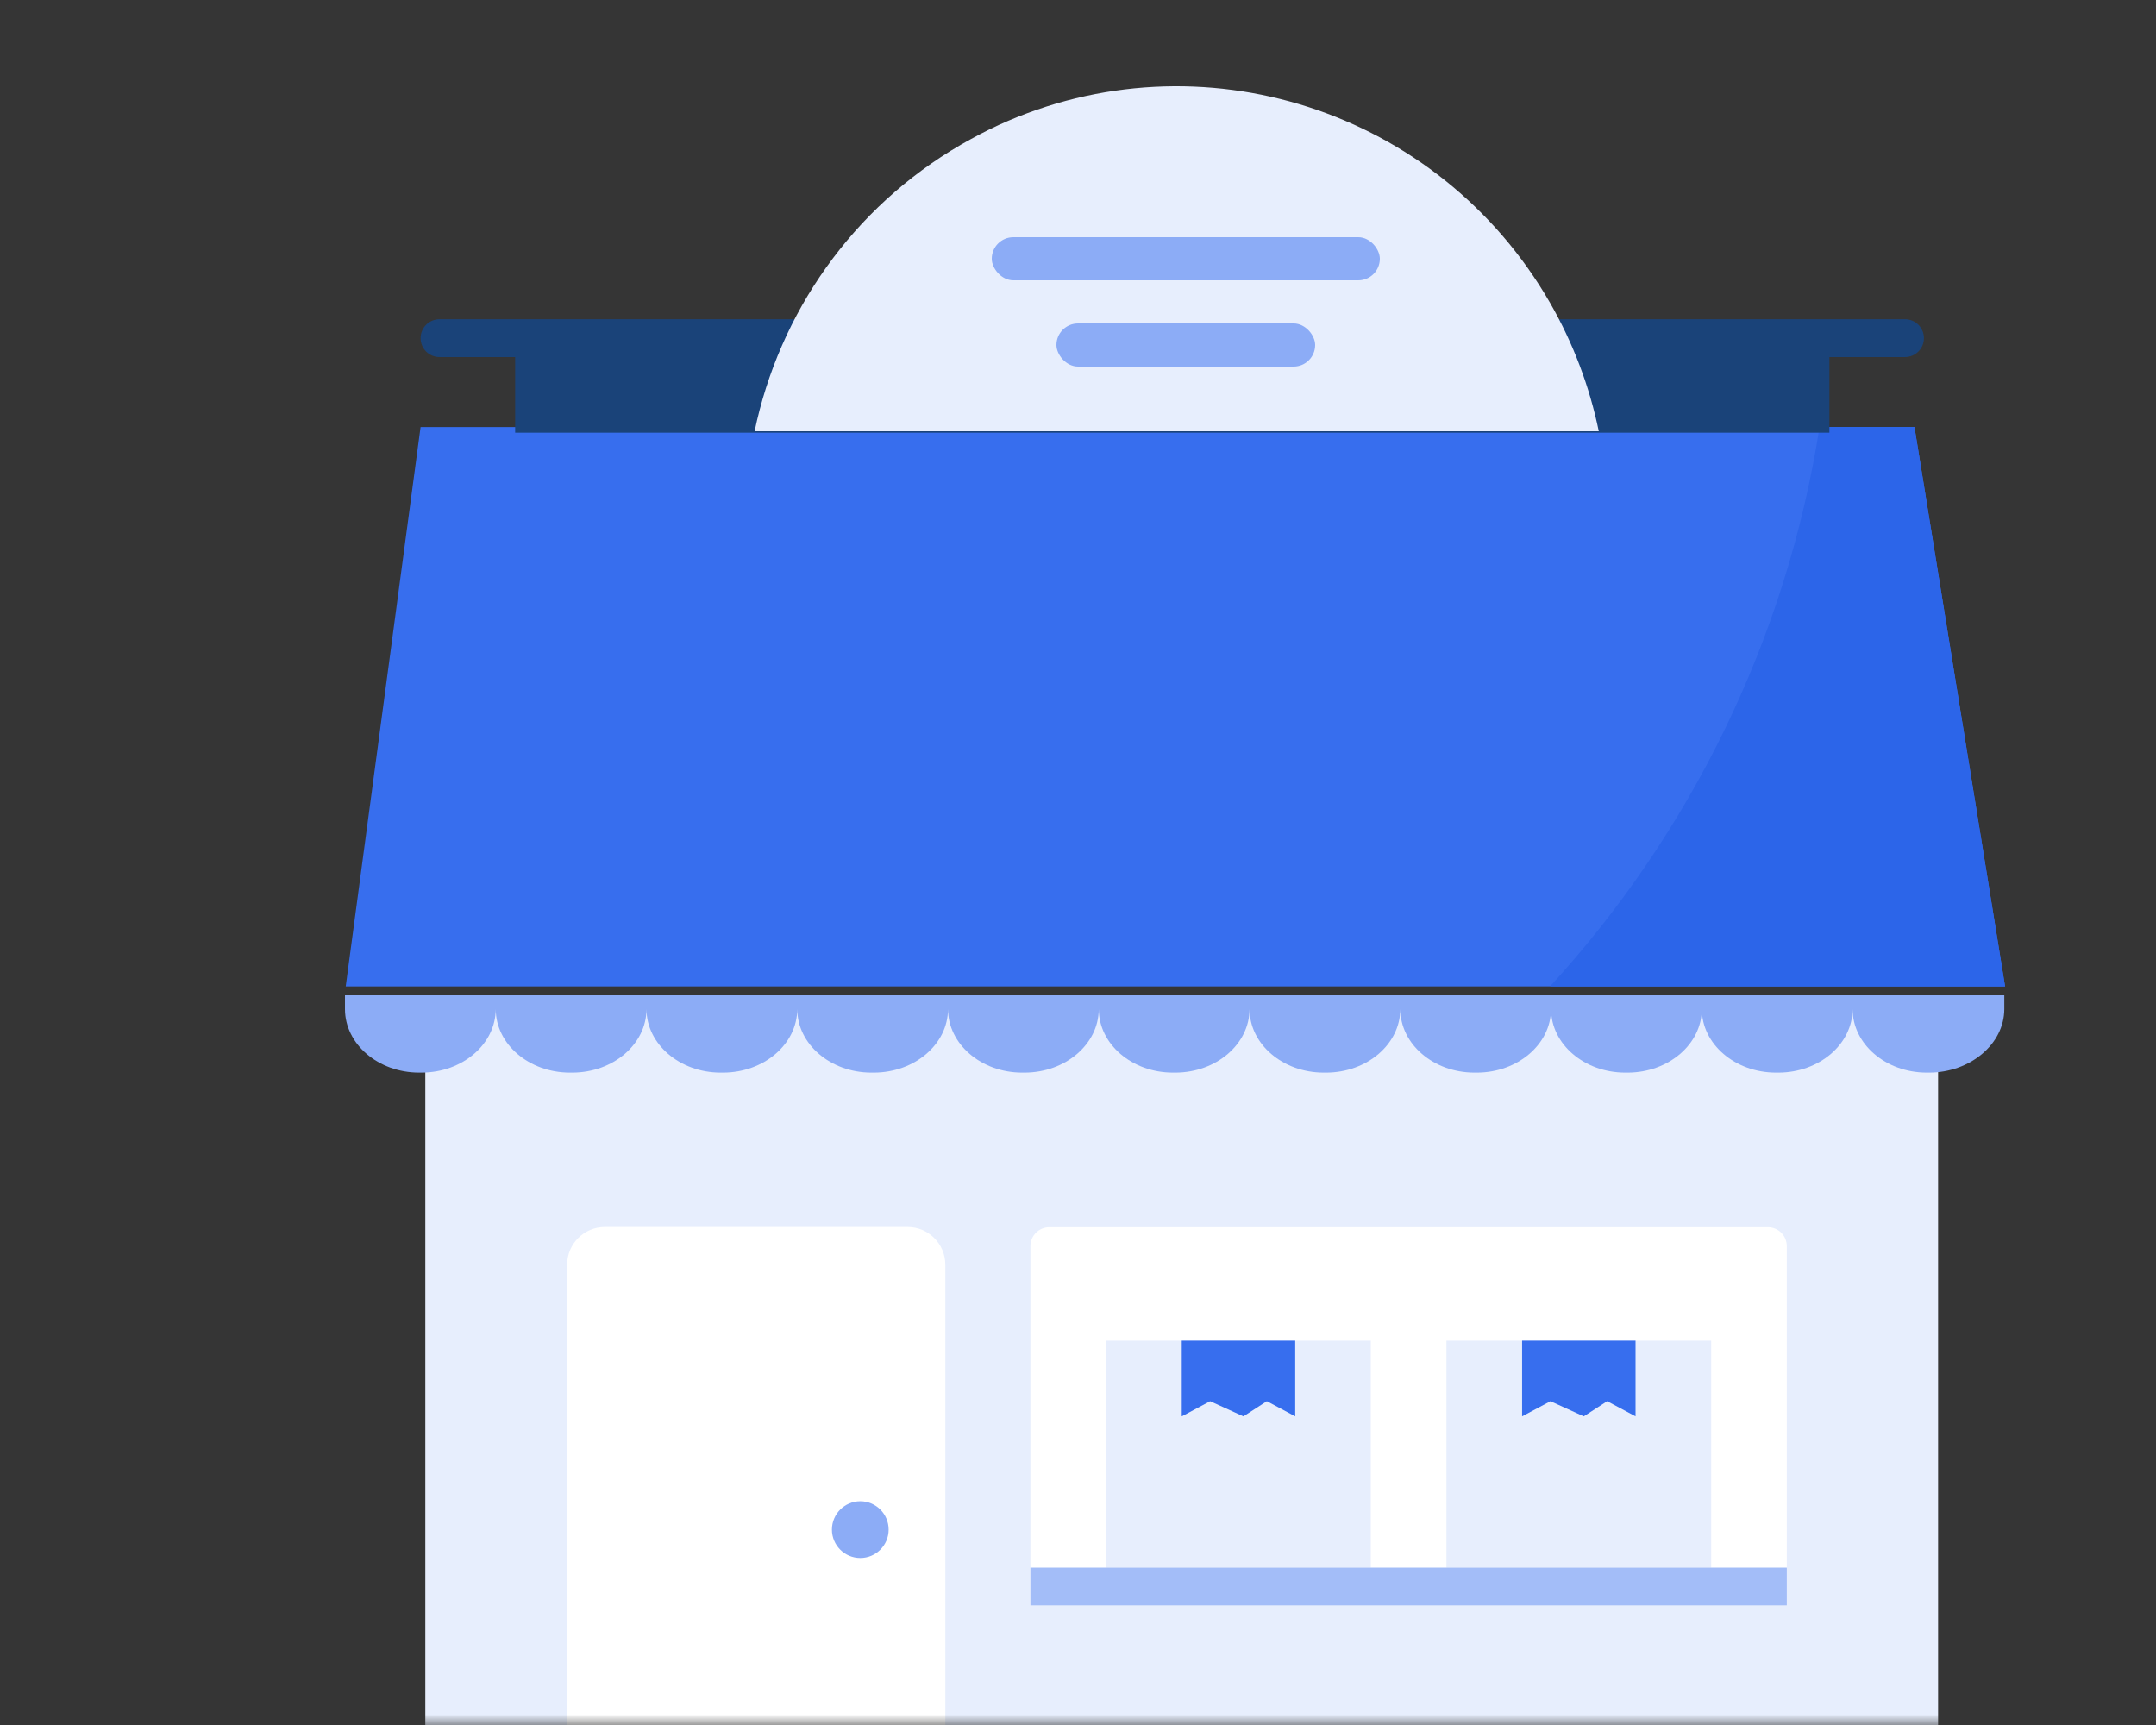<svg xmlns="http://www.w3.org/2000/svg" width="100" height="80" fill="none" viewBox="0 0 100 80">
    <rect x="0" y="0" width="100" height="80" fill="#333333" stroke="none"/>
    <g style="mix-blend-mode:darken">
        <path fill="#D8D8D8" fill-opacity=".01" d="M0 0H100V80H0z"/>
        <mask id="prefix__a" width="100" height="80" x="0" y="0" maskUnits="userSpaceOnUse">
            <path fill="#fff" d="M0 0H100V80H0z"/>
        </mask>
        <g mask="url(#prefix__a)">
            <path fill="#E7EEFD" d="M19.727 46.16h70.166v38.82H19.727V46.16z"/>
            <path fill="#fff" d="M26.305 58.653c0-.966.782-1.749 1.748-1.749h14.045c.966 0 1.748.783 1.748 1.748V84.98H26.305V58.652z"/>
            <path fill="#8CACF6" fill-rule="evenodd" d="M39.902 72.253c.726 0 1.315-.589 1.315-1.315 0-.727-.589-1.316-1.315-1.316-.727 0-1.316.59-1.316 1.316 0 .726.589 1.315 1.316 1.315z" clip-rule="evenodd"/>
            <path fill="#fff" d="M47.793 57.791c0-.484.393-.877.877-.877H82c.484 0 .876.393.876.877v16.665H47.793V57.79z"/>
            <path fill="#E7EEFD" d="M67.09 62.177h12.279v10.525h-12.28V62.177z"/>
            <path fill="#376EEE" d="M70.598 62.177h5.262v3.508l-1.316-.702-1.086.702-1.545-.702-1.315.702v-3.508z"/>
            <path fill="#E7EEFD" d="M51.3 62.177h12.28v10.525H51.3V62.177z"/>
            <path fill="#376EEE" d="M54.813 62.177h5.262v3.508l-1.316-.702-1.087.702-1.544-.702-1.316.702v-3.508zM19.507 19.804h69.29l4.202 25.943H16.035l3.472-25.943z"/>
            <path fill="#2C65E9" fill-rule="evenodd" d="M71.894 45.747H93l-4.202-25.943h-4.403c-1.554 9.915-6.022 18.865-12.5 25.943z" clip-rule="evenodd"/>
            <path fill="#1A4379" d="M23.895 16.559h60.957v3.508H23.894v-3.508zM19.508 15.682c0-.485.393-.877.877-.877h67.974c.484 0 .877.392.877.877 0 .484-.393.877-.877.877H20.385c-.485 0-.877-.393-.877-.877z"/>
            <path fill="#8CACF6" d="M85.927 46.802c-.006 1.623-1.54 2.938-3.436 2.943h-.125c-1.894-.005-3.428-1.32-3.432-2.943-.006 1.623-1.54 2.938-3.436 2.943h-.125c-1.894-.005-3.428-1.32-3.432-2.943-.005 1.623-1.54 2.938-3.435 2.943h-.125c-1.895-.005-3.428-1.32-3.432-2.943-.006 1.623-1.54 2.938-3.436 2.943h-.125c-1.894-.005-3.428-1.32-3.432-2.943-.006 1.623-1.54 2.938-3.436 2.943h-.125c-1.894-.005-3.428-1.32-3.432-2.943-.005 1.623-1.54 2.938-3.435 2.943h-.125c-1.895-.005-3.428-1.32-3.432-2.943-.006 1.623-1.54 2.938-3.436 2.943h-.125c-1.894-.005-3.428-1.32-3.432-2.943-.006 1.623-1.54 2.938-3.436 2.943h-.125c-1.894-.005-3.428-1.32-3.432-2.943-.005 1.623-1.54 2.938-3.435 2.943h-.125c-1.895-.005-3.428-1.32-3.432-2.943-.006 1.623-1.54 2.938-3.436 2.943h-.125c-1.894-.005-3.428-1.32-3.432-2.943v-.642h76.964v.642c-.006 1.623-1.585 2.938-3.48 2.943h-.125c-1.895-.005-3.428-1.32-3.432-2.943z"/>
            <path fill="#8CACF6" fill-opacity=".8" d="M47.793 72.701h35.083v1.754H47.793v-1.754z"/>
            <path fill="#E7EEFD" d="M71.894 14.044c1.073 1.867 1.831 3.879 2.261 5.956H35c1.14-5.458 4.517-10.356 9.574-13.293.577-.328 1.154-.639 1.75-.91 9.363-4.268 20.418-.703 25.57 8.247z"/>
            <rect width="18" height="2" x="46" y="11" fill="#8CACF6" rx="1"/>
            <rect width="12" height="2" x="49" y="15" fill="#8CACF6" rx="1"/>
        </g>
    </g>
</svg>
